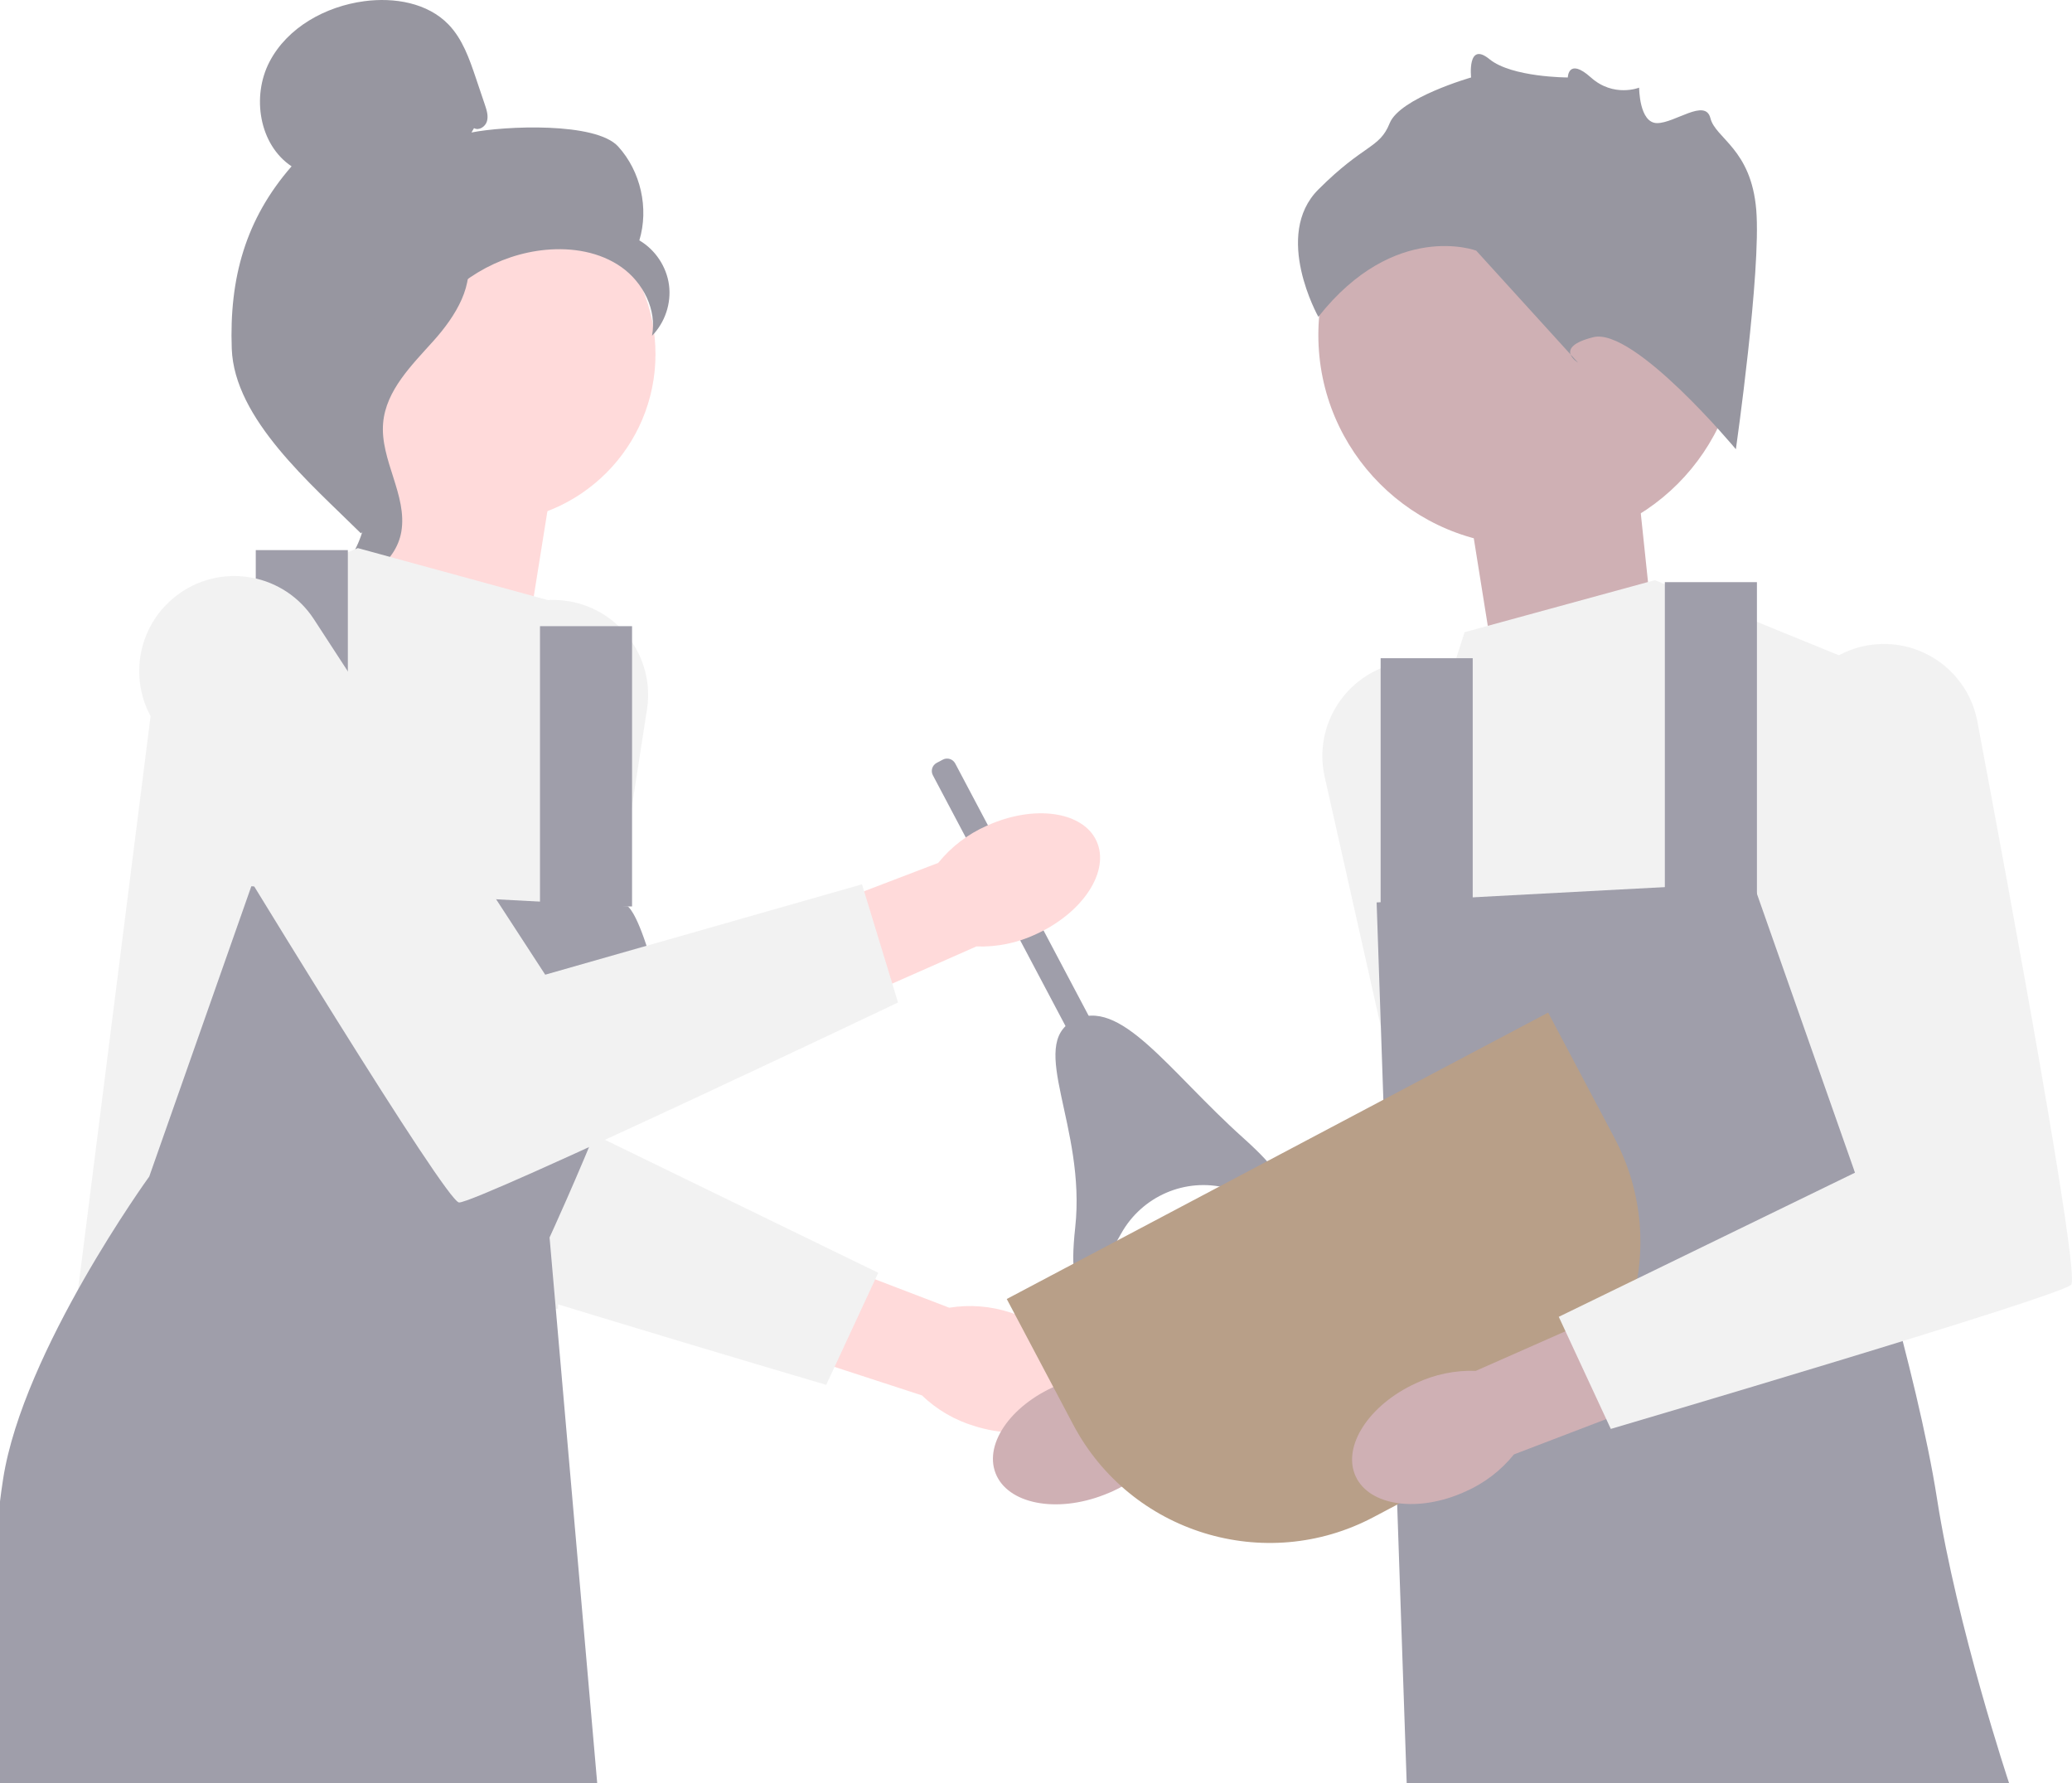<?xml version="1.0" encoding="utf-8"?>
<svg viewBox="0 0 713.526 614" style="opacity: 0.5; mix-blend-mode: hard-light;" xmlns="http://www.w3.org/2000/svg">
  <g transform="matrix(1, 0, 0, 1, -7.105427357601002e-15, 0)">
    <path id="uuid-25964adc-e6e4-4b9a-b8ec-929b0c1831fb-152" d="m347.873,451.902c16.985,5.299,28.02,18.358,24.645,29.167-3.374,10.809-19.877,15.273-36.867,9.97-6.816-2.025-13.048-5.653-18.175-10.581l-71.685-23.361,11.679-33.406,69.428,26.576c7.021-1.138,14.213-.578,20.973,1.634l-0.0 0Z" fill="#ffb6b6"/>
    <path d="m194.305,206.79h-0c-17.093-2.024-32.831,9.528-36.015,26.443-11.357,60.333-35.479,190.8-32.303,193.976,4.136,4.136,158.531,49.627,158.531,49.627l17.921-38.599-102.011-49.627,22.372-144.302c2.84-18.319-10.086-35.338-28.495-37.519v0Z" fill="#e6e6e6"/>
  </g>
  <g transform="matrix(1, 0, 0, 1, -7.105427357601002e-15, 0)">
    <path id="uuid-a5d71dbf-4b88-4e86-8463-d776047f9b39-153" d="m380.312,514.658c-16.573,6.474-33.348,3.169-37.466-7.379s5.979-24.343,22.559-30.817c6.588-2.677,13.721-3.737,20.802-3.092l70.569-26.542,11.749,33.381-70.816,22.622c-4.772,5.275-10.737,9.331-17.398,11.827h-0Z" fill="#a0616a"/>
    <path d="m482.08,228.147h0c16.918-3.169,33.397,7.3,37.711,23.963,15.386,59.433,48.221,187.984,45.265,191.367-3.848,4.404-154.837,60.168-154.837,60.168l-20.474-37.307,98.445-56.37-32.019-142.472c-4.065-18.087,7.688-35.936,25.909-39.349l-0.0 0Z" fill="#e6e6e6"/>
  </g>
  <polygon points="182.197 215.457 190.605 162.907 133.851 139.785 125.443 219.661 182.197 215.457" fill="#ffb6b6" transform="matrix(1, 0, 0, 1, -7.105427357601002e-15, 0)"/>
  <polygon points="513.663 223.728 505.255 171.178 562.009 148.056 570.417 227.932 513.663 223.728" fill="#a0616a" transform="matrix(1, 0, 0, 1, -7.105427357601002e-15, 0)"/>
  <g transform="matrix(1, 0, 0, 1, -7.105427357601002e-15, 0)">
    <circle cx="167.855" cy="121.925" r="57.875" fill="#ffb6b6"/>
    <path d="m163.236,44.116c1.675.978,3.918-.501,4.455-2.365s-.089-3.842-.709-5.679l-3.123-9.249c-2.215-6.56-4.565-13.348-9.362-18.341C147.258.946,135.753-.971,125.396.418c-13.3,1.784-26.423,8.986-32.607,20.895-6.184,11.909-3.551,28.527,7.623,35.958-15.926,18.254-21.478,38.598-20.601,62.807s27.259,46.49,44.463,63.544c3.842-2.329,7.335-13.244,5.222-17.209-2.113-3.965.914-8.559-1.702-12.211-2.617-3.652-4.806,2.163-2.16-1.468,1.669-2.292-4.846-7.564-2.365-8.935,12.001-6.634,15.993-21.593,23.531-33.049,9.092-13.817,24.653-23.175,41.12-24.727,9.071-.855,18.653.694,26.088,5.96s12.249,14.677,10.525,23.624c4.465-4.534,6.688-11.179,5.85-17.487s-4.72-12.142-10.214-15.352c3.341-11.048.479-23.757-7.276-32.307-7.755-8.55-39.211-7.093-50.532-4.843" fill="#2f2e41"/>
    <path d="m161.478,86.357c-14.994,1.619-25.821,14.607-34.963,26.602-5.269,6.914-10.789,14.548-10.656,23.24.134,8.787,6.009,16.325,8.817,24.652,4.59,13.612.117,29.807-10.809,39.134,10.795,2.049,22.466-6.046,24.329-16.875,2.169-12.606-7.387-24.773-6.255-37.514.997-11.225,9.843-19.864,17.363-28.257,7.52-8.393,14.583-19.53,11.124-30.256" fill="#2f2e41"/>
  </g>
  <path d="m188.754,206.645l-65.523-17.921-67.548,27.571-28.949,228.836,165.423,5.514v-36.911s28.949-36.151,23.435-88.535l-5.514-52.384-21.324-66.169Z" fill="#e6e6e6" transform="matrix(1, 0, 0, 1, -7.105427357601002e-15, 0)"/>
  <path d="M 216.131 312.048 L 86.55 305.156 L 51.397 405.099 C 51.397 405.099 7.974 465.065 1.081 509.178 C -5.812 553.291 -1.676 615.324 -1.676 615.324 L 205.776 615.324 L 189.25 426.086 C 189.25 426.086 227.832 342.376 223.36 327.901 C 218.888 313.427 216.131 312.048 216.131 312.048 L 216.131 312.048 L 216.131 312.048 Z" fill="#3f3d56" transform="matrix(1, 0, 0, 1, -7.105427357601002e-15, 0)"/>
  <rect x="88.078" y="189.413" width="31.706" height="117.175" fill="#3f3d56" transform="matrix(1, 0, 0, 1, -7.105427357601002e-15, 0)"/>
  <rect x="185.953" y="215.606" width="31.706" height="96.497" fill="#3f3d56" transform="matrix(1, 0, 0, 1, -7.105427357601002e-15, 0)"/>
  <path d="m504.35,217.673l65.523-17.921,67.548,27.571,28.949,228.836-165.423,5.514v-36.911s-16.922-37.736-.689-87.846c15.853-48.938-17.232-53.073-17.232-53.073l21.324-66.169v-0Z" fill="#e6e6e6" transform="matrix(1, 0, 0, 1, -7.105427357601002e-15, 0)"/>
  <path d="m474.065,310.724l129.582-6.893,35.152,99.943s21.367,68.237,28.26,112.35,24.813,97.875,24.813,97.875h-207.452l-6.22-181.966-4.136-121.31 0-0Z" fill="#3f3d56" transform="matrix(1, 0, 0, 1, -7.105427357601002e-15, 0)"/>
  <rect x="573.319" y="200.442" width="31.706" height="117.175" fill="#3f3d56" transform="matrix(1, 0, 0, 1, -7.105427357601002e-15, 0)"/>
  <rect x="475.444" y="226.634" width="31.706" height="96.497" fill="#3f3d56" transform="matrix(1, 0, 0, 1, -7.105427357601002e-15, 0)"/>
  <circle cx="526.48" cy="115.356" r="72.487" fill="#a0616a" transform="matrix(1, 0, 0, 1, -7.105427357601002e-15, 0)"/>
  <path d="m597.78,154.679s-35.07-42.084-49.098-38.577-5.26,8.767-5.26,8.767l-35.07-38.577s-28.056-10.521-54.358,22.795c0,0-15.781-28.056,0-43.837,15.781-15.781,21.042-14.028,24.549-22.795,3.507-8.767,28.056-15.781,28.056-15.781,0,0-1.408-12.62,6.31-6.31,7.718,6.31,26.993,6.31,26.993,6.31,0,0,.11-7.014,7.953,0s16.61,3.507,16.61,3.507c0,0,0,12.136,6.137,12.205s16.658-8.698,18.412-1.684,14.028,10.521,15.781,31.563-7.014,82.414-7.014,82.414Z" fill="#2f2e41" transform="matrix(1, 0, 0, 1, -7.105427357601002e-15, 0)"/>
  <g transform="matrix(1, 0, 0, 1, -7.105427357601002e-15, 0)">
    <path d="m328.942,262.869l56.122,106.095-7.693,4.069-56.122-106.095c-.815-1.54-.226-3.452,1.314-4.266l2.112-1.117c1.54-.815,3.452-.226,4.266,1.314v-0Z" fill="#3f3d56"/>
    <path d="m422.44,409.06c-14.278-3.681-29.215,2.837-36.38,15.724-8.972,16.137-19.221,29.376-15.789-2.176,3.778-34.735-16.599-62.789-.585-71.261,16.014-8.471,32.55,17.274,58.578,40.584,24.123,21.604,10.212,21.263-5.824,17.128l-0.0 0Z" fill="#3f3d56"/>
  </g>
  <g transform="matrix(1, 0, 0, 1, -7.105427357601002e-15, 0)">
    <path id="uuid-cca3ea91-4b8f-4d88-9418-fea0098b5ff4-154" d="m339.796,284.332c16.185-7.39,33.118-5.029,37.82,5.272,4.702,10.301-4.608,24.64-20.801,32.03-6.428,3.041-13.49,4.498-20.596,4.25l-68.974,30.447-13.598-32.672,69.44-26.546c4.469-5.534,10.199-9.916,16.709-12.781v-0Z" fill="#ffb6b6"/>
    <path d="m61.845,204.293l-0.0 0c-14.08,9.9-18.09,29.007-9.172,43.729,31.809,52.509,100.921,165.766,105.406,166.011,5.84.32,151.178-68.848,151.178-68.848l-12.416-40.705-109.088,31.126-79.648-122.392c-10.111-15.538-31.096-19.585-46.26-8.922,0,0,0,0,0,0Z" fill="#e6e6e6"/>
  </g>
  <path d="m346.693,447.268l186.438-98.621,22.886,43.266c19.742,37.322,5.47,83.65-31.852,103.392l-51.194,27.08c-37.322,19.742-83.65,5.47-103.392-31.852l-22.887-43.266h0v0h-0Z" fill="#713f12" transform="matrix(1, 0, 0, 1, -7.105427357601002e-15, 0)"/>
  <path id="uuid-f7f7485f-a1d4-48b6-9f93-907c0610bac7-155" d="m504.649,513.56c-16.184,7.393-33.118,5.034-37.821-5.266s4.605-24.64,20.796-32.033c6.427-3.042,13.489-4.5,20.596-4.253l68.97-30.457,13.603,32.67-69.436,26.556c-4.468,5.534-10.197,9.918-16.707,12.784h0Z" fill="#a0616a" transform="matrix(1, 0, 0, 1, -7.105427357601002e-15, 0)"/>
  <path d="m644.922,221.954h0c17.093-2.024,32.831,9.528,36.015,26.443,11.357,60.333,35.479,190.8,32.303,193.976-4.136,4.136-158.531,49.627-158.531,49.627l-17.921-38.599,102.011-49.627-22.372-144.302c-2.84-18.319,10.086-35.338,28.495-37.519v-0Z" fill="#e6e6e6" transform="matrix(1, 0, 0, 1, -7.105427357601002e-15, 0)"/>
</svg>